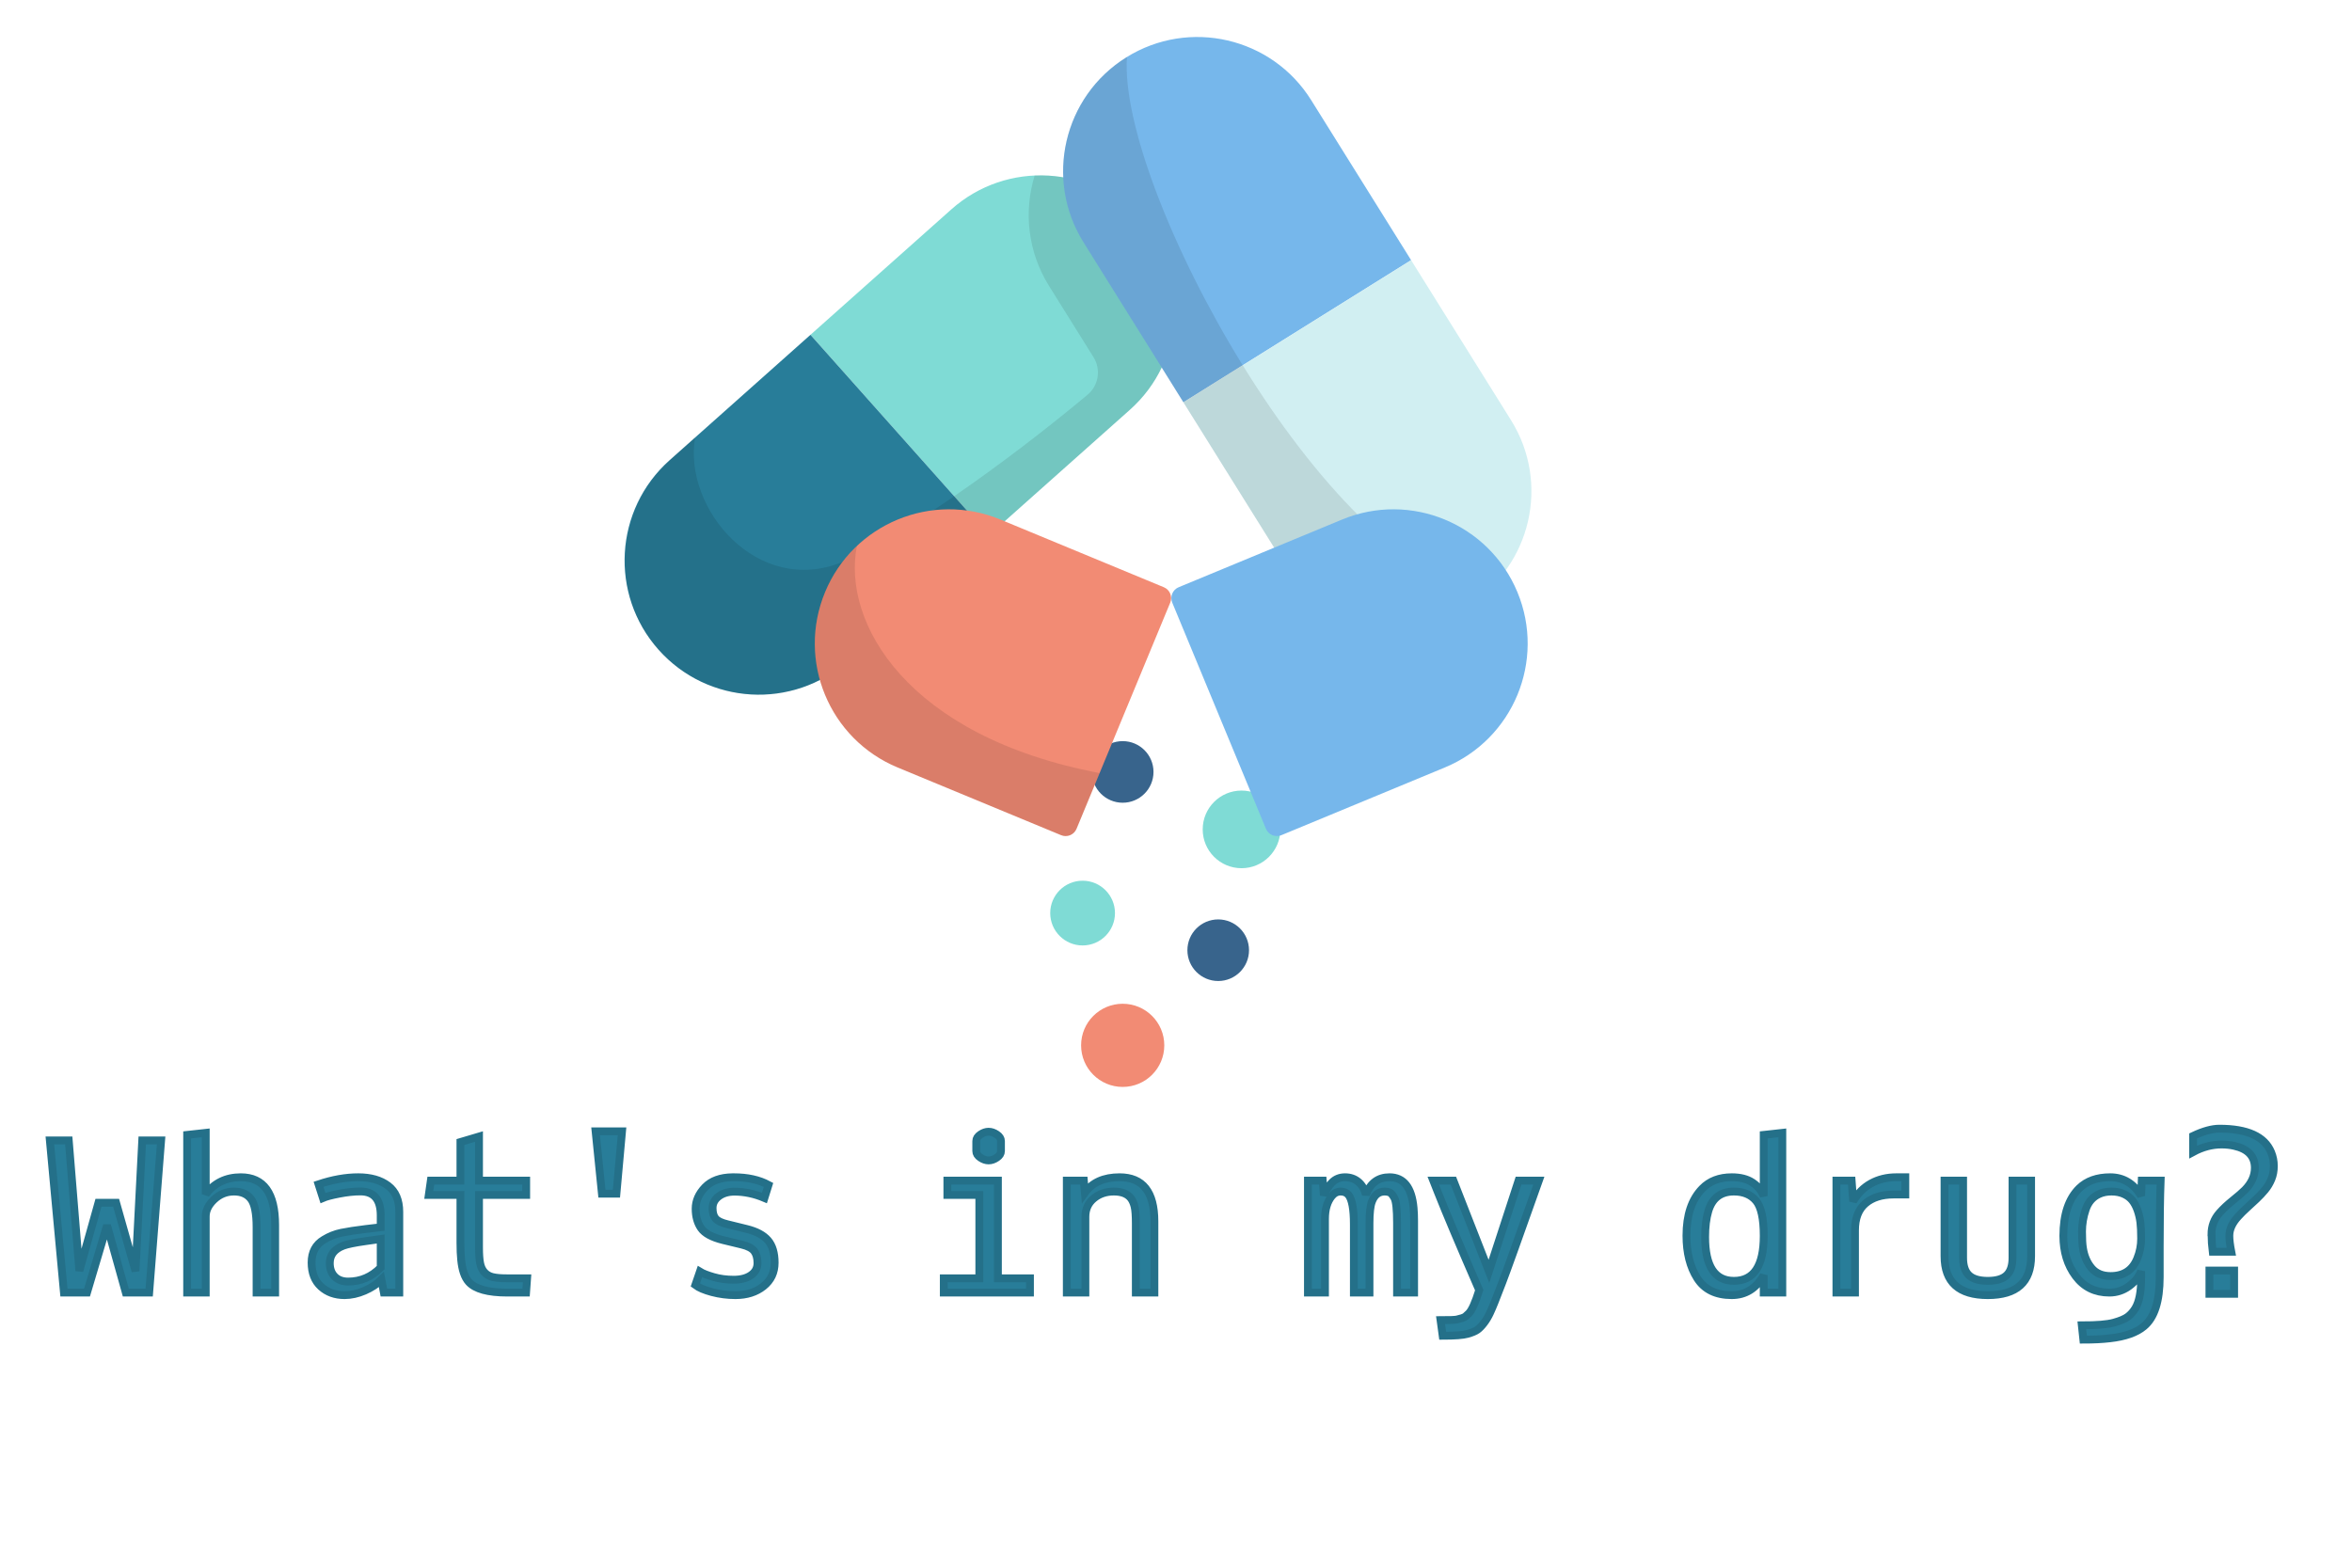 <?xml version="1.0" standalone="no"?><!-- Generator: Gravit.io --><svg xmlns="http://www.w3.org/2000/svg" xmlns:xlink="http://www.w3.org/1999/xlink" style="isolation:isolate" viewBox="0 0 900 600" width="900" height="600"><path d=" M 674.898 473.031 L 674.898 473.031 L 674.898 473.031 Q 674.898 463.031 671.93 459.535 L 671.93 459.535 L 671.93 459.535 Q 668.961 456.039 663.492 456.039 L 663.492 456.039 L 663.492 456.039 Q 655.914 456.039 653.688 463.539 L 653.688 463.539 L 653.688 463.539 Q 652.477 467.641 652.477 473.422 L 652.477 473.422 L 652.477 473.422 Q 652.477 490.219 663.492 490.219 L 663.492 490.219 L 663.492 490.219 Q 674.898 490.219 674.898 473.031 Z  M 674.898 457.758 L 674.898 457.758 L 674.898 434.359 L 682.008 433.578 L 682.008 494.711 L 674.898 494.711 L 674.898 488.07 L 674.898 488.07 Q 670.563 495.688 662.633 495.688 L 662.633 495.688 L 662.633 495.688 Q 653.57 495.688 649.449 489.203 L 649.449 489.203 L 649.449 489.203 Q 645.328 482.719 645.328 472.914 L 645.328 472.914 L 645.328 472.914 Q 645.328 461.117 651.344 454.945 L 651.344 454.945 L 651.344 454.945 Q 655.563 450.57 662.672 450.57 L 662.672 450.57 L 662.672 450.57 Q 667.516 450.57 670.543 452.563 L 670.543 452.563 L 670.543 452.563 Q 673.57 454.555 674.898 457.758 Z  M 709.82 470.883 L 709.82 494.711 L 702.711 494.711 L 702.711 451.859 L 708.531 451.859 L 709.117 459.789 L 709.117 459.789 Q 711.734 455.258 715.992 452.914 L 715.992 452.914 L 715.992 452.914 Q 720.25 450.57 725.641 450.57 L 725.641 450.57 L 729.078 450.57 L 729.078 457.172 L 724.625 457.172 L 724.625 457.172 Q 717.789 457.172 713.805 460.59 L 713.805 460.59 L 713.805 460.59 Q 709.82 464.008 709.82 470.883 L 709.82 470.883 L 709.82 470.883 Z  M 777.203 451.859 L 777.203 480.805 L 777.203 480.805 Q 777.203 495.688 760.641 495.688 L 760.641 495.688 L 760.641 495.688 Q 744.078 495.688 744.078 480.805 L 744.078 480.805 L 744.078 451.859 L 751.188 451.859 L 751.188 481.43 L 751.188 481.43 Q 751.188 486 753.453 488.109 L 753.453 488.109 L 753.453 488.109 Q 755.719 490.219 760.641 490.219 L 760.641 490.219 L 760.641 490.219 Q 765.563 490.219 767.828 488.109 L 767.828 488.109 L 767.828 488.109 Q 770.094 486 770.094 481.43 L 770.094 481.43 L 770.094 451.859 L 777.203 451.859 L 777.203 451.859 Z  M 819.313 489.359 L 819.313 486.508 L 819.313 486.508 Q 817.984 489.867 814.625 492.289 L 814.625 492.289 L 814.625 492.289 Q 811.266 494.711 807.125 494.711 L 807.125 494.711 L 807.125 494.711 Q 799 494.711 794.273 488.402 L 794.273 488.402 L 794.273 488.402 Q 789.547 482.094 789.547 472.992 L 789.547 472.992 L 789.547 472.992 Q 789.547 460.805 795.641 454.789 L 795.641 454.789 L 795.641 454.789 Q 799.977 450.57 807.477 450.57 L 807.477 450.57 L 807.477 450.57 Q 814.977 450.57 819.313 457.68 L 819.313 457.68 L 819.547 451.859 L 826.773 451.859 L 826.773 451.859 Q 826.422 461.43 826.422 477.289 L 826.422 477.289 L 826.422 488.773 L 826.422 488.773 Q 826.422 502.602 820.406 507.602 L 820.406 507.602 L 820.406 507.602 Q 816.109 511.234 807.359 512.211 L 807.359 512.211 L 807.359 512.211 Q 803.063 512.719 797.203 512.719 L 797.203 512.719 L 796.617 507.25 L 796.617 507.25 Q 805.133 507.25 808.824 506.234 L 808.824 506.234 L 808.824 506.234 Q 812.516 505.219 814.195 503.969 L 814.195 503.969 L 814.195 503.969 Q 815.875 502.719 817.086 500.727 L 817.086 500.727 L 817.086 500.727 Q 819.313 497.016 819.313 489.359 L 819.313 489.359 L 819.313 489.359 Z  M 815.934 459.418 L 815.934 459.418 L 815.934 459.418 Q 814.703 457.875 812.672 456.957 L 812.672 456.957 L 812.672 456.957 Q 810.641 456.039 807.965 456.039 L 807.965 456.039 L 807.965 456.039 Q 805.289 456.039 803.258 456.977 L 803.258 456.977 L 803.258 456.977 Q 799.547 458.656 798.121 462.875 L 798.121 462.875 L 798.121 462.875 Q 796.695 467.094 796.695 471.332 L 796.695 471.332 L 796.695 471.332 Q 796.695 475.57 797.047 477.68 L 797.047 477.68 L 797.047 477.68 Q 797.75 482.25 800.328 485.316 L 800.328 485.316 L 800.328 485.316 Q 802.906 488.383 807.633 488.383 L 807.633 488.383 L 807.633 488.383 Q 815.133 488.383 817.828 481.664 L 817.828 481.664 L 817.828 481.664 Q 819.313 477.992 819.313 474.066 L 819.313 474.066 L 819.313 474.066 Q 819.313 470.141 819.02 467.797 L 819.02 467.797 L 819.02 467.797 Q 818.727 465.453 817.945 463.207 L 817.945 463.207 L 817.945 463.207 Q 817.164 460.961 815.934 459.418 Z  M 854.898 495.18 L 845.445 495.18 L 845.445 486.273 L 854.898 486.273 L 854.898 495.18 L 854.898 495.18 Z  M 849.273 431.977 L 849.273 431.977 L 849.273 431.977 Q 865.289 431.977 869.039 440.961 L 869.039 440.961 L 869.039 440.961 Q 870.094 443.461 870.094 446.254 L 870.094 446.254 L 870.094 446.254 Q 870.094 449.047 869.156 451.313 L 869.156 451.313 L 869.156 451.313 Q 868.219 453.578 866.715 455.395 L 866.715 455.395 L 866.715 455.395 Q 865.211 457.211 863.395 458.93 L 863.395 458.93 L 863.395 458.93 Q 861.578 460.648 859.762 462.289 L 859.762 462.289 L 859.762 462.289 Q 857.945 463.93 856.461 465.57 L 856.461 465.57 L 856.461 465.57 Q 853.063 469.242 853.063 472.992 L 853.063 472.992 L 853.063 472.992 Q 853.063 475.219 853.805 479.086 L 853.805 479.086 L 846.695 479.086 L 846.695 479.086 Q 846.266 475.727 846.266 472.484 L 846.266 472.484 L 846.227 472.445 L 846.227 472.445 Q 846.227 467.641 849.352 464.164 L 849.352 464.164 L 849.352 464.164 Q 851.383 461.859 854.449 459.398 L 854.449 459.398 L 854.449 459.398 Q 857.516 456.938 859.039 455.414 L 859.039 455.414 L 859.039 455.414 Q 862.828 451.547 862.828 446.977 L 862.828 446.977 L 862.828 446.977 Q 862.828 440.297 854.898 438.539 L 854.898 438.539 L 854.898 438.539 Q 852.672 438.031 850.094 438.031 L 850.094 438.031 L 850.094 438.031 Q 844.547 438.031 839.195 440.922 L 839.195 440.922 L 839.195 434.75 L 839.195 434.75 Q 845.055 431.977 849.273 431.977 Z  M 522.672 457.211 L 522.672 457.211 L 522.672 457.211 Q 525.25 450.57 531.695 450.57 L 531.695 450.57 L 531.695 450.57 Q 539.859 450.57 540.914 462.328 L 540.914 462.328 L 540.914 462.328 Q 541.109 464.516 541.109 467.25 L 541.109 467.25 L 541.109 494.711 L 534.586 494.711 L 534.586 468.07 L 534.586 468.07 Q 534.586 460.375 533.57 458.52 L 533.57 458.52 L 533.57 458.52 Q 532.555 456.664 531.715 456.352 L 531.715 456.352 L 531.715 456.352 Q 530.875 456.039 529.859 456.039 L 529.859 456.039 L 529.859 456.039 Q 526.422 456.039 524.977 459.867 L 524.977 459.867 L 524.977 459.867 Q 524.039 462.328 524.039 468.148 L 524.039 468.148 L 524.039 494.711 L 518.063 494.711 L 518.063 468.578 L 518.063 468.578 Q 518.063 459.945 516.031 457.367 L 516.031 457.367 L 516.031 457.367 Q 514.977 456.039 513.004 456.039 L 513.004 456.039 L 513.004 456.039 Q 511.031 456.039 509.625 457.758 L 509.625 457.758 L 509.625 457.758 Q 507.008 460.961 507.008 466.547 L 507.008 466.547 L 507.008 494.711 L 500.484 494.711 L 500.484 451.859 L 506.148 451.859 L 506.578 457.523 L 506.578 457.523 Q 507.711 454.594 509.703 452.582 L 509.703 452.582 L 509.703 452.582 Q 511.695 450.57 514.684 450.57 L 514.684 450.57 L 514.684 450.57 Q 517.672 450.57 519.762 452.328 L 519.762 452.328 L 519.762 452.328 Q 521.852 454.086 522.672 457.211 Z  M 556.148 451.859 L 569.742 486.586 L 581.07 451.859 L 588.844 451.859 L 588.844 451.859 Q 576.969 485.375 574.82 490.902 L 574.82 490.902 L 574.82 490.902 Q 572.672 496.43 571.891 498.422 L 571.891 498.422 L 571.891 498.422 Q 571.109 500.414 570.133 502.523 L 570.133 502.523 L 570.133 502.523 Q 569.156 504.633 567.828 506.371 L 567.828 506.371 L 567.828 506.371 Q 566.5 508.109 565.309 508.949 L 565.309 508.949 L 565.309 508.949 Q 564.117 509.789 561.559 510.512 L 561.559 510.512 L 561.559 510.512 Q 559 511.234 552.047 511.234 L 552.047 511.234 L 551.227 505.258 L 551.227 505.258 Q 556.422 505.258 557.457 505.023 L 557.457 505.023 L 557.457 505.023 Q 558.492 504.789 559.43 504.496 L 559.43 504.496 L 559.43 504.496 Q 560.367 504.203 560.836 503.793 L 560.836 503.793 L 560.836 503.793 Q 561.305 503.383 562.008 502.719 L 562.008 502.719 L 562.008 502.719 Q 563.805 500.961 566.031 493.773 L 566.031 493.773 L 566.031 493.773 Q 555.016 468.461 550.133 456.117 L 550.133 456.117 L 548.453 451.859 L 556.148 451.859 L 556.148 451.859 Z  M 373.57 440.57 L 373.57 440.57 L 373.57 436.703 L 373.57 436.703 Q 373.57 435.297 375.152 434.223 L 375.152 434.223 L 375.152 434.223 Q 376.734 433.148 378.297 433.148 L 378.297 433.148 L 378.297 433.148 Q 379.859 433.148 381.441 434.223 L 381.441 434.223 L 381.441 434.223 Q 383.023 435.297 383.023 436.703 L 383.023 436.703 L 383.023 440.57 L 383.023 440.57 Q 383.023 441.977 381.441 443.051 L 381.441 443.051 L 381.441 443.051 Q 379.859 444.125 378.297 444.125 L 378.297 444.125 L 378.297 444.125 Q 376.734 444.125 375.152 443.051 L 375.152 443.051 L 375.152 443.051 Q 373.57 441.977 373.57 440.57 Z  M 374.742 457.328 L 362.516 457.328 L 362.516 451.859 L 381.852 451.859 L 381.852 489.242 L 394.117 489.242 L 394.117 494.711 L 361.148 494.711 L 361.148 489.242 L 374.742 489.242 L 374.742 457.328 L 374.742 457.328 Z  M 428.414 450.57 L 428.414 450.57 L 428.414 450.57 Q 441.734 450.57 441.734 467.445 L 441.734 467.445 L 441.734 494.711 L 434.625 494.711 L 434.625 468.305 L 434.625 468.305 Q 434.625 463.773 434.156 461.82 L 434.156 461.82 L 434.156 461.82 Q 433.688 459.867 432.75 458.617 L 432.75 458.617 L 432.75 458.617 Q 430.758 456.039 426.227 456.039 L 426.227 456.039 L 426.227 456.039 Q 421.656 456.039 418.492 458.695 L 418.492 458.695 L 418.492 458.695 Q 415.328 461.352 415.328 465.727 L 415.328 465.727 L 415.328 494.711 L 408.219 494.711 L 408.219 451.859 L 414.742 451.859 L 415.133 456.508 L 415.133 456.508 Q 419.391 450.57 428.414 450.57 Z  M 44.43 460.336 L 51.852 486.508 L 54.43 436.469 L 61.656 436.469 L 57.086 494.711 L 48.141 494.711 L 40.953 468.969 L 33.297 494.711 L 24.469 494.711 L 19.078 436.469 L 26.305 436.469 L 30.367 486.391 L 37.672 460.336 L 44.43 460.336 L 44.43 460.336 Z  M 105.289 468.852 L 105.289 468.852 L 105.289 494.711 L 98.18 494.711 L 98.18 469.75 L 98.18 469.75 Q 98.18 461.703 96.031 458.891 L 96.031 458.891 L 96.031 458.891 Q 93.883 456.039 89.547 456.039 L 89.547 456.039 L 89.547 456.039 Q 85.172 456.039 81.949 459.066 L 81.949 459.066 L 81.949 459.066 Q 78.727 462.094 78.727 465.57 L 78.727 465.57 L 78.727 494.711 L 71.617 494.711 L 71.617 434.359 L 78.727 433.578 L 78.727 457.055 L 78.727 457.055 Q 83.727 450.57 92.125 450.57 L 92.125 450.57 L 92.125 450.57 Q 105.289 450.57 105.289 468.852 Z  M 145.68 485.141 L 145.68 485.141 L 145.68 474.203 L 139.859 475.023 L 139.859 475.023 Q 133.766 475.883 131.422 476.742 L 131.422 476.742 L 131.422 476.742 Q 126.188 478.734 126.188 483.422 L 126.188 483.422 L 126.188 483.422 Q 126.188 486.664 128.063 488.578 L 128.063 488.578 L 128.063 488.578 Q 129.938 490.492 133.219 490.492 L 133.219 490.492 L 133.219 490.492 Q 140.445 490.492 145.68 485.141 Z  M 145.68 469.711 L 145.68 465.18 L 145.68 465.18 Q 145.68 456 137.906 456 L 137.906 456 L 137.906 456 Q 134.234 456 129.801 456.859 L 129.801 456.859 L 129.801 456.859 Q 125.367 457.719 123.57 458.5 L 123.57 458.5 L 121.891 453.266 L 121.891 453.266 Q 129.977 450.57 137.086 450.57 L 137.086 450.57 L 137.086 450.57 Q 144.195 450.57 148.492 453.813 L 148.492 453.813 L 148.492 453.813 Q 152.789 457.055 152.789 463.813 L 152.789 463.813 L 152.789 494.711 L 146.891 494.711 L 145.953 489.75 L 145.953 489.75 Q 143.453 492.289 139.527 493.988 L 139.527 493.988 L 139.527 493.988 Q 135.602 495.688 131.852 495.688 L 131.852 495.688 L 131.852 495.688 Q 126.422 495.688 122.828 492.426 L 122.828 492.426 L 122.828 492.426 Q 119.234 489.164 119.234 483.207 L 119.234 483.207 L 119.234 483.207 Q 119.234 477.25 123.922 474.477 L 123.922 474.477 L 123.922 474.477 Q 127.086 472.523 130.66 471.801 L 130.66 471.801 L 130.66 471.801 Q 134.234 471.078 139.977 470.375 L 139.977 470.375 L 145.68 469.711 L 145.68 469.711 Z  M 201.344 457.328 L 183.297 457.328 L 183.297 477.445 L 183.297 477.445 Q 183.297 481.195 183.707 483.383 L 183.707 483.383 L 183.707 483.383 Q 184.117 485.57 185.348 486.938 L 185.348 486.938 L 185.348 486.938 Q 186.578 488.305 188.531 488.773 L 188.531 488.773 L 188.531 488.773 Q 190.484 489.242 193.844 489.242 L 193.844 489.242 L 201.695 489.242 L 201.305 494.711 L 194.117 494.711 L 194.117 494.711 Q 183.063 494.711 179.391 490.648 L 179.391 490.648 L 179.391 490.648 Q 177.008 487.992 176.461 482.094 L 176.461 482.094 L 176.461 482.094 Q 176.188 479.477 176.188 475.648 L 176.188 475.648 L 176.188 457.328 L 164.078 457.328 L 164.859 451.859 L 176.188 451.859 L 176.188 437.094 L 183.297 434.984 L 183.297 451.859 L 201.344 451.859 L 201.344 457.328 L 201.344 457.328 Z  M 235.875 456.859 L 230.328 456.859 L 227.906 432.992 L 238.023 432.992 L 235.875 456.859 L 235.875 456.859 Z  M 285.758 470.375 L 285.758 470.375 Q 291.305 471.742 293.863 474.711 L 293.863 474.711 L 293.863 474.711 Q 296.422 477.68 296.422 483.285 L 296.422 483.285 L 296.422 483.285 Q 296.422 488.891 292.145 492.289 L 292.145 492.289 L 292.145 492.289 Q 287.867 495.688 281.422 495.688 L 281.422 495.688 L 281.422 495.688 Q 276.813 495.688 272.477 494.535 L 272.477 494.535 L 272.477 494.535 Q 268.141 493.383 266.07 491.82 L 266.07 491.82 L 267.828 486.703 L 267.828 486.703 Q 269.469 487.719 273.023 488.754 L 273.023 488.754 L 273.023 488.754 Q 276.578 489.789 280.738 489.789 L 280.738 489.789 L 280.738 489.789 Q 284.898 489.789 287.379 488.051 L 287.379 488.051 L 287.379 488.051 Q 289.859 486.313 289.859 483.422 L 289.859 483.422 L 289.859 483.422 Q 289.859 480.531 288.629 478.871 L 288.629 478.871 L 288.629 478.871 Q 287.398 477.211 283.883 476.352 L 283.883 476.352 L 276.617 474.594 L 276.617 474.594 Q 270.328 473.031 268.258 470.043 L 268.258 470.043 L 268.258 470.043 Q 266.188 467.055 266.188 462.602 L 266.188 462.602 L 266.188 462.602 Q 266.188 458.148 269.801 454.398 L 269.801 454.398 L 269.801 454.398 Q 273.414 450.648 280.328 450.57 L 280.328 450.57 L 280.836 450.57 L 280.836 450.57 Q 288.609 450.57 294.078 453.5 L 294.078 453.5 L 292.516 458.5 L 292.516 458.5 Q 286.813 456.078 280.953 456.078 L 280.953 456.078 L 280.953 456.078 Q 277.32 456.117 274.996 457.895 L 274.996 457.895 L 274.996 457.895 Q 272.672 459.672 272.672 462.367 L 272.672 462.367 L 272.672 462.367 Q 272.672 465.063 273.844 466.41 L 273.844 466.41 L 273.844 466.41 Q 275.016 467.758 278.297 468.539 L 278.297 468.539 L 285.758 470.375 L 285.758 470.375 Z " fill-rule="evenodd" fill="rgb(40,125,153)" vector-effect="non-scaling-stroke" stroke-width="3" stroke="rgb(36,112,137)" stroke-linejoin="miter" stroke-linecap="square" stroke-miterlimit="3"/><circle vector-effect="non-scaling-stroke" cx="0" cy="0" r="1" transform="matrix(12.389,0,0,12.389,414.258,349.462)" fill="rgb(127,219,213)"/><g><circle vector-effect="non-scaling-stroke" cx="0" cy="0" r="1" transform="matrix(11.788,0,0,11.788,466.152,363.675)" fill="rgb(56,100,140)"/><circle vector-effect="non-scaling-stroke" cx="0" cy="0" r="1" transform="matrix(11.788,0,0,11.788,429.602,295.441)" fill="rgb(56,100,140)"/></g><circle vector-effect="non-scaling-stroke" cx="0" cy="0" r="1" transform="matrix(14.857,0,0,14.857,475.075,317.432)" fill="rgb(127,219,213)"/><circle vector-effect="non-scaling-stroke" cx="0" cy="0" r="1" transform="matrix(15.916,0,0,15.916,429.602,400.084)" fill="rgb(242,139,116)"/><path d=" M 364.043 80.128 L 310.123 128.145 L 378.432 204.852 L 432.353 156.835 C 453.535 137.972 455.414 105.509 436.551 84.327 L 436.551 84.327 C 417.689 63.145 385.225 61.265 364.043 80.128 Z " fill="rgb(127,219,213)"/><path d=" M 256.203 176.162 L 310.123 128.145 L 378.433 204.853 L 324.513 252.87 C 303.331 271.732 270.868 269.853 252.004 248.671 L 252.004 248.671 C 233.14 227.488 235.021 195.025 256.203 176.162 Z " fill="rgb(40,125,153)"/><g opacity="0.1"><path d=" M 436.551 84.327 C 425.864 72.326 410.812 66.527 395.919 67.18 C 391.705 80.91 393.23 96.318 401.432 109.458 L 418.436 136.697 C 421.367 141.392 420.405 147.538 416.157 151.087 C 384.341 177.672 343.65 206.361 322.367 215.081 C 289.82 228.415 261.383 194.678 265.974 167.461 L 256.774 175.653 C 235.696 194.424 233.057 226.838 251.554 248.158 C 270.347 269.821 303.16 271.883 324.512 252.87 L 432.353 156.835 C 453.535 137.972 455.414 105.509 436.551 84.327 L 436.551 84.327 Z " fill="rgb(0,0,0)"/></g><path d=" M 414.601 92.721 L 452.836 153.968 L 539.966 99.574 L 501.73 38.328 C 486.71 14.268 455.029 6.94 430.969 21.96 L 430.969 21.96 C 406.909 36.98 399.581 68.661 414.601 92.721 Z " fill="rgb(118,183,235)"/><path d=" M 491.071 215.214 L 452.836 153.968 L 539.966 99.575 L 578.201 160.821 C 593.221 184.881 585.893 216.562 561.833 231.582 L 561.833 231.582 C 537.773 246.603 506.092 239.274 491.071 215.214 Z " fill="rgb(209,239,242)"/><g opacity="0.1"><path d=" M 561.833 231.582 C 564.145 230.139 566.299 228.539 568.297 226.81 C 507.242 217.837 427.65 72.09 431.236 21.802 C 431.148 21.856 431.058 21.905 430.969 21.96 L 430.969 21.96 C 406.909 36.98 399.581 68.661 414.601 92.721 L 491.071 215.214 C 506.092 239.274 537.773 246.603 561.833 231.582 L 561.833 231.582 Z " fill="rgb(0,0,0)"/></g><path d=" M 343.507 293.743 L 406.036 319.644 C 408.342 320.599 410.986 319.504 411.941 317.198 L 447.789 230.654 C 448.744 228.347 447.649 225.704 445.342 224.749 L 382.813 198.848 C 356.609 187.994 326.567 200.437 315.712 226.642 L 315.712 226.642 C 304.858 252.848 317.302 282.889 343.507 293.743 Z " fill="rgb(242,139,116)"/><g opacity="0.1"><path d=" M 411.942 317.198 L 420.771 295.884 C 346.918 281.829 322.121 238.183 327.9 208.96 C 322.787 213.783 318.577 219.728 315.713 226.642 L 315.713 226.642 C 304.859 252.847 317.302 282.889 343.507 293.743 L 406.037 319.644 C 408.343 320.6 410.986 319.504 411.942 317.198 Z " fill="rgb(0,0,0)"/></g><path d=" M 552.853 293.743 L 490.324 319.644 C 488.018 320.599 485.374 319.504 484.419 317.198 L 448.571 230.654 C 447.616 228.347 448.711 225.704 451.018 224.749 L 513.547 198.848 C 539.751 187.994 569.793 200.437 580.648 226.642 L 580.648 226.642 C 591.501 252.848 579.058 282.889 552.853 293.743 Z " fill="rgb(118,183,235)"/></svg>
